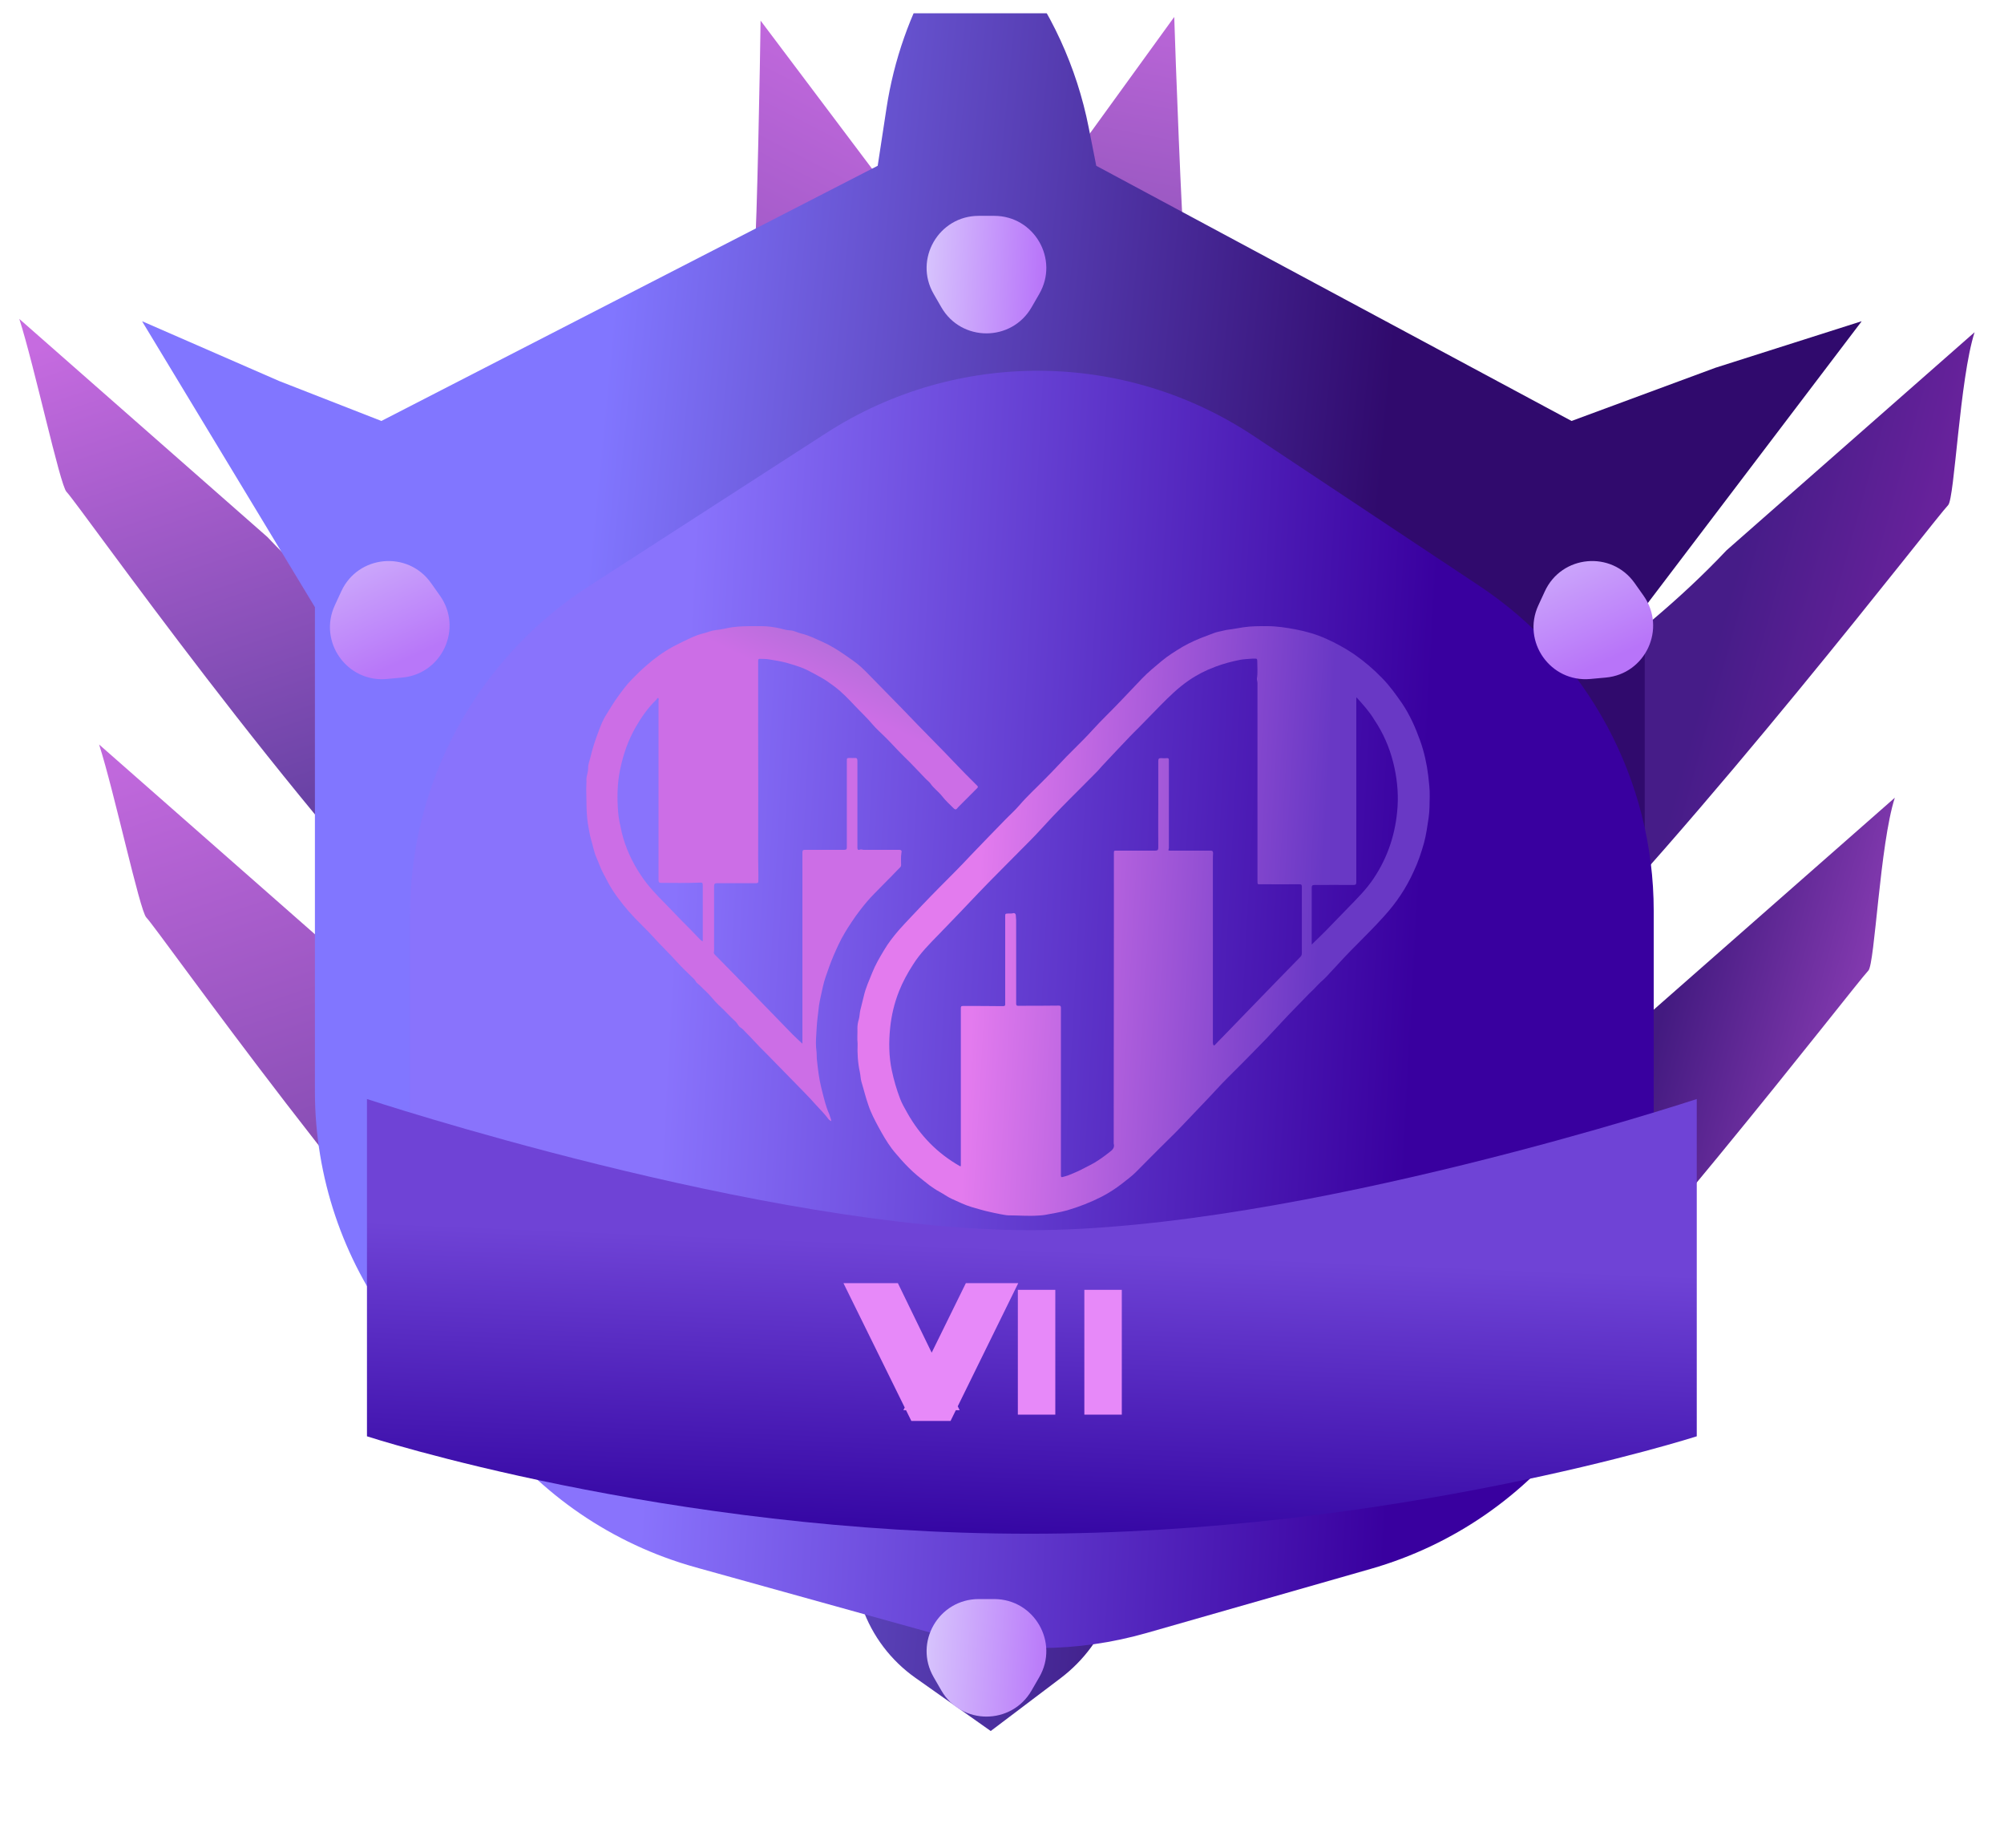 <svg width="77" height="71" viewBox="0 0 77 71" fill="none" xmlns="http://www.w3.org/2000/svg">
<g clip-path="url(#clip0_4_108)">
<g clip-path="url(#clip1_4_108)">
<g clip-path="url(#clip2_4_108)" filter="url(#filter0_d_4_108)">
<path d="M45.508 9.47C45.559 9.834 39.593 18.34 34.575 26.086C31.201 25.768 26.472 25.671 28.111 23.429C31.008 19.466 34.837 15.534 37.511 11.156L45.118 0.651C45.156 1.963 45.41 8.776 45.508 9.47Z" fill="url(#paint0_linear_4_108)"/>
<path d="M28.997 9.618C28.952 9.982 35.074 18.376 40.234 26.029C43.601 25.649 48.328 25.465 46.648 23.254C43.679 19.344 39.778 15.483 37.024 11.156L29.224 0.792C29.21 2.106 29.082 8.921 28.997 9.618Z" fill="url(#paint1_linear_4_108)"/>
<path d="M74.854 19.405C74.343 19.931 65.332 31.668 58.749 38.236C56.31 35.61 52.765 32.373 54.811 30.594C58.428 27.451 62.74 24.961 66.337 21.143L75.87 12.763C75.295 14.552 75.102 19.15 74.854 19.405Z" fill="url(#paint2_linear_4_108)"/>
<path d="M71.788 37.288C71.277 37.813 62.266 49.551 55.683 56.119C53.244 53.493 49.699 50.255 51.745 48.477C55.362 45.333 59.674 42.844 63.271 39.026L72.805 30.646C72.229 32.434 72.037 37.032 71.788 37.288Z" fill="url(#paint3_linear_4_108)"/>
<path d="M2.555 18.894C3.066 19.42 11.281 31.157 17.863 37.725C20.303 35.099 23.848 31.862 21.801 30.083C18.184 26.94 13.873 24.45 10.276 20.632L0.742 12.252C1.317 14.041 2.306 18.639 2.555 18.894Z" fill="url(#paint4_linear_4_108)"/>
<path d="M5.62 35.244C6.131 35.77 14.347 47.507 20.929 54.075C23.369 51.449 26.913 48.212 24.867 46.433C21.25 43.289 16.939 40.8 13.341 36.982L3.808 28.602C4.383 30.39 5.372 34.989 5.62 35.244Z" fill="url(#paint5_linear_4_108)"/>
<g clip-path="url(#clip3_4_108)">
<g filter="url(#filter1_d_4_108)">
<path d="M63.195 46.02V27.325L71.534 16.339L65.912 18.128L60.384 20.172L42.122 10.369L41.832 8.902C41.372 6.57 40.364 4.381 38.891 2.515L37.3 0.5L35.91 2.901C34.971 4.522 34.344 6.304 34.062 8.156L33.724 10.369L14.654 20.172L10.73 18.639L5.457 16.339L12.1 27.325V45.925C12.1 52.56 16.46 58.408 22.82 60.301L29.475 62.283C31.181 62.791 32.541 64.084 33.134 65.763C33.517 66.85 34.23 67.791 35.172 68.456L38.067 70.5L40.749 68.472C41.645 67.795 42.325 66.872 42.705 65.816C43.323 64.101 44.713 62.777 46.456 62.242L52.592 60.361C58.893 58.428 63.195 52.61 63.195 46.02Z" fill="url(#paint6_linear_4_108)"/>
</g>
<g filter="url(#filter2_i_4_108)">
<path d="M29.738 15.641L20.619 21.526C16.339 24.289 13.754 29.035 13.754 34.129V44.762C13.754 51.499 18.246 57.41 24.737 59.214L33.915 61.765C36.58 62.505 39.397 62.495 42.056 61.734L50.666 59.272C57.104 57.431 61.541 51.546 61.541 44.85V34.002C61.541 28.978 59.026 24.287 54.841 21.507L46.172 15.749C41.203 12.448 34.75 12.405 29.738 15.641Z" fill="url(#paint7_linear_4_108)"/>
</g>
<g filter="url(#filter3_d_4_108)">
<path d="M31.952 38.093C31.931 37.903 31.952 37.698 31.945 37.486C31.945 37.38 31.966 37.26 32.002 37.147C32.03 37.041 32.03 36.928 32.051 36.829C32.093 36.639 32.149 36.455 32.191 36.264C32.261 35.953 32.395 35.664 32.514 35.367C32.633 35.064 32.802 34.781 32.97 34.499C33.132 34.223 33.328 33.976 33.539 33.729C33.833 33.397 34.149 33.079 34.451 32.754C34.661 32.528 34.879 32.316 35.09 32.097C35.497 31.688 35.911 31.278 36.304 30.854C36.725 30.409 37.153 29.979 37.581 29.534C37.771 29.336 37.981 29.152 38.164 28.94C38.465 28.587 38.809 28.276 39.132 27.945C39.315 27.761 39.497 27.577 39.673 27.387C40.094 26.927 40.557 26.511 40.978 26.045C41.329 25.656 41.715 25.296 42.073 24.915C42.347 24.625 42.62 24.343 42.887 24.06C43.119 23.82 43.371 23.615 43.624 23.403C43.877 23.191 44.151 23.022 44.431 22.852C44.733 22.676 45.063 22.535 45.393 22.415C45.54 22.365 45.681 22.294 45.828 22.266C45.954 22.245 46.074 22.203 46.2 22.189C46.396 22.167 46.586 22.125 46.782 22.097C47.077 22.054 47.379 22.054 47.674 22.054C48.053 22.054 48.425 22.111 48.79 22.181C49.197 22.259 49.59 22.372 49.962 22.542C50.327 22.704 50.685 22.902 51.022 23.128C51.407 23.396 51.766 23.7 52.095 24.039C52.39 24.335 52.629 24.674 52.867 25.014C53.169 25.459 53.387 25.953 53.569 26.461C53.724 26.899 53.822 27.344 53.878 27.803C53.906 28.065 53.941 28.326 53.934 28.594C53.927 28.87 53.934 29.145 53.892 29.421C53.843 29.738 53.801 30.063 53.717 30.374C53.611 30.755 53.485 31.13 53.316 31.483C53.029 32.118 52.65 32.684 52.18 33.199C51.857 33.559 51.513 33.905 51.176 34.244C50.832 34.583 50.502 34.937 50.179 35.29C50.039 35.445 49.899 35.6 49.737 35.735C49.646 35.819 49.562 35.918 49.477 36.003C49.414 36.066 49.351 36.123 49.288 36.187C48.937 36.554 48.579 36.907 48.235 37.281C48.046 37.486 47.856 37.691 47.667 37.889C47.344 38.221 47.021 38.553 46.691 38.885C46.361 39.217 46.024 39.541 45.709 39.887C45.273 40.361 44.817 40.82 44.375 41.293C44.094 41.59 43.792 41.872 43.505 42.162C43.217 42.451 42.929 42.741 42.642 43.03C42.48 43.193 42.291 43.327 42.115 43.468C41.87 43.659 41.61 43.828 41.336 43.97C40.908 44.188 40.459 44.365 39.996 44.499C39.715 44.577 39.42 44.619 39.132 44.676C39.055 44.69 38.971 44.69 38.894 44.697C38.515 44.725 38.136 44.69 37.757 44.69C37.644 44.69 37.532 44.655 37.42 44.641C37.286 44.619 37.153 44.584 37.02 44.556C36.788 44.506 36.563 44.436 36.339 44.372C36.072 44.294 35.82 44.167 35.567 44.054C35.398 43.977 35.251 43.864 35.09 43.779C34.956 43.708 34.837 43.623 34.718 43.539C34.556 43.412 34.395 43.285 34.24 43.157C34.023 42.974 33.819 42.769 33.63 42.557C33.511 42.416 33.384 42.282 33.272 42.133C33.075 41.872 32.914 41.59 32.76 41.307C32.612 41.032 32.465 40.756 32.367 40.459C32.261 40.163 32.191 39.859 32.1 39.562C32.065 39.443 32.065 39.308 32.037 39.181C31.959 38.821 31.938 38.468 31.952 38.093ZM35.904 42.811C35.925 42.776 35.918 42.748 35.918 42.719C35.918 42.395 35.918 42.07 35.918 41.752C35.918 40.078 35.918 38.411 35.918 36.737C35.918 36.681 35.925 36.646 35.995 36.646C36.507 36.646 37.02 36.646 37.532 36.653C37.602 36.653 37.63 36.639 37.623 36.561C37.623 35.904 37.623 35.24 37.623 34.583C37.623 34.124 37.623 33.672 37.623 33.213C37.623 33.1 37.623 33.1 37.743 33.093C37.806 33.093 37.876 33.1 37.939 33.079C37.974 33.072 38.023 33.093 38.03 33.15C38.03 33.22 38.044 33.284 38.044 33.347C38.044 34.414 38.044 35.48 38.044 36.554C38.044 36.624 38.066 36.646 38.136 36.639C38.648 36.639 39.16 36.639 39.673 36.632C39.743 36.632 39.764 36.646 39.764 36.716C39.764 38.63 39.764 40.544 39.764 42.451C39.764 42.684 39.764 42.924 39.764 43.157C39.764 43.214 39.778 43.235 39.841 43.214C39.925 43.186 40.01 43.172 40.087 43.136C40.234 43.073 40.389 43.016 40.536 42.938C40.704 42.847 40.88 42.769 41.048 42.67C41.252 42.55 41.434 42.416 41.624 42.267C41.736 42.183 41.841 42.098 41.792 41.928C41.792 41.921 41.792 41.914 41.792 41.9C41.792 39.082 41.799 36.257 41.799 33.439C41.799 32.556 41.799 31.674 41.799 30.791C41.799 30.678 41.799 30.678 41.912 30.678C42.403 30.678 42.901 30.678 43.392 30.678C43.477 30.678 43.505 30.649 43.505 30.565C43.498 29.986 43.505 29.399 43.505 28.82C43.505 28.291 43.505 27.761 43.505 27.231C43.505 27.146 43.533 27.125 43.61 27.125C43.687 27.132 43.764 27.132 43.835 27.125C43.898 27.118 43.912 27.146 43.912 27.203C43.912 28.305 43.912 29.407 43.912 30.515C43.912 30.551 43.919 30.586 43.905 30.614C43.877 30.678 43.912 30.678 43.954 30.678C44.08 30.678 44.214 30.678 44.34 30.678C44.733 30.678 45.126 30.678 45.512 30.678C45.582 30.678 45.61 30.699 45.61 30.77C45.603 30.861 45.603 30.96 45.603 31.052C45.603 33.383 45.603 35.706 45.603 38.037C45.603 38.065 45.603 38.086 45.61 38.115C45.631 38.171 45.645 38.178 45.688 38.136C45.772 38.044 45.856 37.959 45.94 37.875C46.389 37.408 46.846 36.942 47.295 36.476C47.849 35.904 48.404 35.332 48.965 34.76C49.007 34.718 49.021 34.668 49.021 34.612C49.021 33.764 49.021 32.91 49.021 32.062C49.021 31.991 49 31.97 48.93 31.97C48.439 31.977 47.947 31.97 47.456 31.97C47.323 31.97 47.316 31.998 47.316 31.836C47.316 29.308 47.316 26.772 47.316 24.244C47.316 24.18 47.288 24.124 47.295 24.06C47.33 23.855 47.309 23.643 47.309 23.439C47.309 23.297 47.302 23.297 47.168 23.304C47.147 23.304 47.119 23.304 47.098 23.304C46.951 23.319 46.803 23.319 46.656 23.347C46.333 23.41 46.01 23.495 45.694 23.615C45.33 23.749 44.986 23.926 44.67 24.145C44.277 24.413 43.933 24.752 43.596 25.091C43.308 25.381 43.035 25.67 42.747 25.96C42.627 26.08 42.508 26.193 42.396 26.313C42.045 26.68 41.694 27.055 41.343 27.429C41.259 27.521 41.175 27.627 41.083 27.711C40.894 27.895 40.718 28.086 40.529 28.269C40.017 28.778 39.504 29.294 39.02 29.83C38.732 30.148 38.43 30.445 38.129 30.748C37.623 31.264 37.104 31.773 36.606 32.295C36.1 32.825 35.602 33.355 35.09 33.877C34.725 34.251 34.353 34.619 34.072 35.071C33.868 35.389 33.686 35.721 33.546 36.074C33.363 36.533 33.251 37.006 33.202 37.493C33.146 38.037 33.153 38.581 33.265 39.118C33.342 39.485 33.447 39.845 33.581 40.198C33.651 40.389 33.756 40.565 33.854 40.742C34.353 41.632 35.026 42.317 35.904 42.811ZM51.12 24.788C51.113 24.83 51.113 24.851 51.113 24.872C51.113 26.002 51.113 27.125 51.113 28.255C51.113 29.463 51.113 30.671 51.113 31.886C51.113 31.963 51.099 31.998 51.008 31.998C50.502 31.991 50.004 31.998 49.498 31.998C49.421 31.998 49.4 32.027 49.4 32.097C49.4 32.789 49.4 33.489 49.4 34.181C49.4 34.216 49.4 34.251 49.4 34.287C49.583 34.11 49.758 33.941 49.934 33.764C50.221 33.468 50.509 33.171 50.797 32.874C51.148 32.514 51.506 32.161 51.786 31.737C52.341 30.904 52.636 29.979 52.699 28.983C52.734 28.411 52.671 27.846 52.531 27.288C52.383 26.701 52.145 26.158 51.808 25.656C51.618 25.338 51.38 25.077 51.12 24.788Z" fill="url(#paint8_linear_4_108)"/>
</g>
<g filter="url(#filter4_d_4_108)">
<path d="M30.943 41.07C30.866 41.042 30.824 40.986 30.789 40.937C30.663 40.769 30.509 40.621 30.37 40.467C30.202 40.278 30.027 40.088 29.845 39.906C29.495 39.548 29.145 39.19 28.795 38.833C28.592 38.622 28.39 38.419 28.186 38.215C28.019 38.047 27.865 37.865 27.697 37.703C27.62 37.626 27.55 37.535 27.452 37.472C27.368 37.423 27.34 37.318 27.263 37.247C27.039 37.044 26.843 36.819 26.619 36.616C26.444 36.455 26.304 36.251 26.129 36.09C26.017 35.992 25.919 35.873 25.801 35.781C25.745 35.746 25.724 35.669 25.675 35.62C25.444 35.396 25.213 35.178 24.996 34.94C24.702 34.61 24.38 34.308 24.086 33.979C23.869 33.74 23.631 33.516 23.408 33.284C23.079 32.941 22.778 32.569 22.519 32.169C22.393 31.973 22.295 31.762 22.183 31.559C22.078 31.369 22.015 31.166 21.931 30.977C21.819 30.738 21.784 30.485 21.707 30.24C21.658 30.072 21.637 29.896 21.602 29.728C21.518 29.258 21.539 28.788 21.525 28.311C21.525 28.185 21.539 28.059 21.532 27.932C21.532 27.834 21.574 27.729 21.588 27.624C21.602 27.561 21.595 27.49 21.602 27.427C21.616 27.322 21.651 27.224 21.679 27.119C21.763 26.761 21.875 26.417 22.008 26.073C22.085 25.87 22.162 25.66 22.281 25.477C22.435 25.239 22.575 24.986 22.743 24.762C22.911 24.53 23.079 24.299 23.282 24.096C23.457 23.913 23.639 23.738 23.834 23.569C24.149 23.289 24.492 23.043 24.863 22.84C25.087 22.721 25.318 22.608 25.549 22.503C25.717 22.426 25.884 22.363 26.067 22.321C26.206 22.286 26.332 22.223 26.479 22.209C26.703 22.188 26.913 22.131 27.13 22.096C27.445 22.054 27.76 22.054 28.075 22.054C28.201 22.054 28.326 22.054 28.445 22.061C28.571 22.068 28.697 22.089 28.823 22.11C28.998 22.139 29.173 22.209 29.355 22.216C29.516 22.223 29.649 22.307 29.796 22.342C30.076 22.405 30.328 22.538 30.587 22.651C30.901 22.791 31.188 22.966 31.468 23.163C31.671 23.303 31.881 23.443 32.07 23.611C32.203 23.731 32.329 23.857 32.448 23.983C32.84 24.383 33.231 24.783 33.623 25.183C34.05 25.625 34.477 26.073 34.911 26.508C35.442 27.041 35.953 27.603 36.492 28.129C36.513 28.15 36.534 28.171 36.555 28.192C36.583 28.22 36.576 28.248 36.548 28.276C36.352 28.472 36.163 28.662 35.967 28.858C35.904 28.928 35.827 28.991 35.771 29.062C35.722 29.118 35.687 29.09 35.652 29.062C35.498 28.907 35.331 28.76 35.197 28.585C35.058 28.409 34.876 28.283 34.75 28.101C34.694 28.023 34.61 27.967 34.547 27.897C34.281 27.624 34.022 27.336 33.749 27.077C33.504 26.838 33.273 26.578 33.029 26.333C32.861 26.165 32.679 26.01 32.525 25.828C32.315 25.576 32.077 25.358 31.853 25.12C31.608 24.86 31.363 24.601 31.076 24.383C30.908 24.257 30.733 24.131 30.544 24.025C30.391 23.934 30.23 23.857 30.076 23.773C29.929 23.696 29.775 23.633 29.614 23.583C29.481 23.541 29.341 23.492 29.201 23.457C28.984 23.401 28.767 23.366 28.55 23.331C28.438 23.31 28.326 23.317 28.215 23.31C28.145 23.303 28.131 23.331 28.131 23.394C28.131 23.611 28.131 23.829 28.131 24.039C28.131 24.72 28.131 25.4 28.131 26.081C28.131 27.715 28.138 29.356 28.131 30.991C28.131 31.271 28.145 31.552 28.138 31.839C28.138 31.895 28.131 31.93 28.054 31.93C27.55 31.93 27.046 31.93 26.542 31.93C26.458 31.93 26.437 31.959 26.437 32.064C26.437 32.814 26.437 33.558 26.437 34.308C26.437 34.4 26.444 34.491 26.43 34.582C26.423 34.617 26.437 34.638 26.458 34.666C26.934 35.15 27.41 35.634 27.886 36.125C28.404 36.658 28.921 37.191 29.439 37.724C29.565 37.851 29.698 37.97 29.831 38.096C29.831 37.886 29.831 37.668 29.831 37.451C29.831 35.213 29.831 32.983 29.831 30.745C29.831 30.668 29.859 30.647 29.929 30.647C30.433 30.647 30.936 30.647 31.44 30.647C31.524 30.647 31.538 30.619 31.538 30.542C31.538 29.44 31.538 28.346 31.538 27.245C31.538 27.119 31.538 27.119 31.664 27.119C31.72 27.119 31.783 27.126 31.839 27.119C31.916 27.112 31.944 27.14 31.944 27.224C31.944 27.624 31.944 28.023 31.944 28.423C31.944 29.139 31.944 29.847 31.944 30.563C31.944 30.64 31.972 30.668 32.042 30.64C32.091 30.619 32.14 30.647 32.182 30.647C32.637 30.647 33.084 30.647 33.539 30.647C33.616 30.647 33.658 30.668 33.637 30.752C33.609 30.913 33.623 31.075 33.623 31.229C33.623 31.271 33.609 31.299 33.581 31.327C33.42 31.482 33.28 31.643 33.119 31.797C32.944 31.973 32.77 32.148 32.595 32.33C32.399 32.527 32.224 32.737 32.056 32.955C31.937 33.109 31.825 33.263 31.72 33.425C31.538 33.698 31.363 33.979 31.223 34.28C31.09 34.561 30.964 34.849 30.859 35.143C30.768 35.403 30.671 35.655 30.614 35.922C30.566 36.16 30.503 36.392 30.468 36.63C30.447 36.791 30.433 36.953 30.412 37.114C30.384 37.331 30.377 37.542 30.363 37.759C30.349 37.963 30.342 38.166 30.37 38.37C30.384 38.468 30.377 38.573 30.384 38.671C30.405 38.868 30.426 39.064 30.454 39.254C30.503 39.604 30.593 39.948 30.684 40.285C30.733 40.467 30.789 40.642 30.866 40.811C30.887 40.895 30.929 40.972 30.943 41.07ZM25.997 34.161C25.997 34.147 26.003 34.14 26.003 34.133C26.003 33.446 26.003 32.758 26.003 32.071C26.003 31.895 26.003 31.902 25.836 31.909C25.353 31.93 24.877 31.916 24.394 31.916C24.331 31.916 24.303 31.895 24.303 31.825C24.303 29.532 24.303 27.231 24.303 24.937C24.303 24.895 24.324 24.832 24.289 24.818C24.254 24.804 24.233 24.867 24.205 24.895C23.89 25.197 23.645 25.554 23.429 25.926C23.135 26.438 22.946 26.985 22.827 27.561C22.715 28.101 22.708 28.648 22.75 29.195C22.771 29.461 22.834 29.721 22.89 29.98C23.03 30.563 23.282 31.103 23.61 31.601C23.883 32.022 24.226 32.379 24.583 32.737C24.779 32.941 24.975 33.144 25.171 33.347C25.409 33.586 25.647 33.824 25.878 34.07C25.913 34.105 25.948 34.14 25.997 34.161Z" fill="url(#paint9_linear_4_108)"/>
</g>
<g filter="url(#filter5_d_4_108)">
<path d="M12.1 54.178C12.1 54.178 23.601 57.921 37.56 57.921C51.519 57.921 63.195 54.178 63.195 54.178V41.221C63.195 41.221 47.855 46.273 37.56 46.26C27.332 46.246 12.1 41.221 12.1 41.221V54.178Z" fill="url(#paint10_linear_4_108)"/>
</g>
<g filter="url(#filter6_d_4_108)">
<path d="M39.635 11.807C38.865 13.14 36.941 13.14 36.171 11.807L35.874 11.292C35.104 9.959 36.066 8.292 37.606 8.292L38.2 8.292C39.74 8.292 40.702 9.959 39.932 11.292L39.635 11.807Z" fill="url(#paint11_linear_4_108)"/>
</g>
<g filter="url(#filter7_d_4_108)">
<path d="M39.635 64.945C38.865 66.279 36.941 66.279 36.171 64.945L35.874 64.431C35.104 63.097 36.066 61.431 37.606 61.431L38.2 61.431C39.74 61.431 40.702 63.097 39.932 64.431L39.635 64.945Z" fill="url(#paint12_linear_4_108)"/>
</g>
<g filter="url(#filter8_d_4_108)">
<path d="M63.151 22.885C64.038 24.143 63.232 25.89 61.699 26.03L61.107 26.084C59.574 26.224 58.464 24.652 59.109 23.254L59.358 22.715C60.004 21.317 61.92 21.142 62.808 22.4L63.151 22.885Z" fill="url(#paint13_linear_4_108)"/>
</g>
<g filter="url(#filter9_d_4_108)">
<path d="M16.906 22.885C17.794 24.143 16.987 25.89 15.454 26.03L14.862 26.084C13.329 26.224 12.219 24.652 12.865 23.254L13.114 22.715C13.759 21.317 15.675 21.142 16.563 22.4L16.906 22.885Z" fill="url(#paint14_linear_4_108)"/>
</g>
</g>
</g>
</g>
<rect x="39.109" y="49.551" width="1.439" height="4.795" fill="#E789F9"/>
<rect x="41.664" y="49.551" width="1.439" height="4.795" fill="#E789F9"/>
<path d="M35.327 54.087L33.212 49.795H34.187L36.074 53.676H35.514L37.422 49.795H38.321L36.212 54.087H35.327Z" fill="#E789F9" stroke="#E789F9"/>
</g>
<defs>
<filter id="filter0_d_4_108" x="-10.6" y="-10.1" width="97.812" height="91.2" filterUnits="userSpaceOnUse" color-interpolation-filters="sRGB">
<feFlood flood-opacity="0" result="BackgroundImageFix"/>
<feColorMatrix in="SourceAlpha" type="matrix" values="0 0 0 0 0 0 0 0 0 0 0 0 0 0 0 0 0 0 127 0" result="hardAlpha"/>
<feOffset/>
<feGaussianBlur stdDeviation="5.3"/>
<feColorMatrix type="matrix" values="0 0 0 0 0.592 0 0 0 0 0.278 0 0 0 0 1 0 0 0 0.25 0"/>
<feBlend mode="normal" in2="BackgroundImageFix" result="effect1_dropShadow_4_108"/>
<feBlend mode="normal" in="SourceGraphic" in2="effect1_dropShadow_4_108" result="shape"/>
</filter>
<filter id="filter1_d_4_108" x="0.357" y="-8.6" width="76.277" height="80.2" filterUnits="userSpaceOnUse" color-interpolation-filters="sRGB">
<feFlood flood-opacity="0" result="BackgroundImageFix"/>
<feColorMatrix in="SourceAlpha" type="matrix" values="0 0 0 0 0 0 0 0 0 0 0 0 0 0 0 0 0 0 127 0" result="hardAlpha"/>
<feOffset dy="-4"/>
<feGaussianBlur stdDeviation="2.55"/>
<feComposite in2="hardAlpha" operator="out"/>
<feColorMatrix type="matrix" values="0 0 0 0 0 0 0 0 0 0 0 0 0 0 0 0 0 0 0.25 0"/>
<feBlend mode="normal" in2="BackgroundImageFix" result="effect1_dropShadow_4_108"/>
<feBlend mode="normal" in="SourceGraphic" in2="effect1_dropShadow_4_108" result="shape"/>
</filter>
<filter id="filter2_i_4_108" x="13.754" y="13.243" width="49.788" height="50.069" filterUnits="userSpaceOnUse" color-interpolation-filters="sRGB">
<feFlood flood-opacity="0" result="BackgroundImageFix"/>
<feBlend mode="normal" in="SourceGraphic" in2="BackgroundImageFix" result="shape"/>
<feColorMatrix in="SourceAlpha" type="matrix" values="0 0 0 0 0 0 0 0 0 0 0 0 0 0 0 0 0 0 127 0" result="hardAlpha"/>
<feOffset dx="2" dy="1"/>
<feGaussianBlur stdDeviation="1"/>
<feComposite in2="hardAlpha" operator="arithmetic" k2="-1" k3="1"/>
<feColorMatrix type="matrix" values="0 0 0 0 0 0 0 0 0 0 0 0 0 0 0 0 0 0 0.25 0"/>
<feBlend mode="normal" in2="shape" result="effect1_innerShadow_4_108"/>
</filter>
<filter id="filter3_d_4_108" x="31.343" y="22.054" width="25.192" height="26.254" filterUnits="userSpaceOnUse" color-interpolation-filters="sRGB">
<feFlood flood-opacity="0" result="BackgroundImageFix"/>
<feColorMatrix in="SourceAlpha" type="matrix" values="0 0 0 0 0 0 0 0 0 0 0 0 0 0 0 0 0 0 127 0" result="hardAlpha"/>
<feOffset dx="1" dy="2"/>
<feGaussianBlur stdDeviation="0.8"/>
<feComposite in2="hardAlpha" operator="out"/>
<feColorMatrix type="matrix" values="0 0 0 0 0 0 0 0 0 0 0 0 0 0 0 0 0 0 0.25 0"/>
<feBlend mode="normal" in2="BackgroundImageFix" result="effect1_dropShadow_4_108"/>
<feBlend mode="normal" in="SourceGraphic" in2="effect1_dropShadow_4_108" result="shape"/>
</filter>
<filter id="filter4_d_4_108" x="20.925" y="22.054" width="18.247" height="22.616" filterUnits="userSpaceOnUse" color-interpolation-filters="sRGB">
<feFlood flood-opacity="0" result="BackgroundImageFix"/>
<feColorMatrix in="SourceAlpha" type="matrix" values="0 0 0 0 0 0 0 0 0 0 0 0 0 0 0 0 0 0 127 0" result="hardAlpha"/>
<feOffset dx="1" dy="2"/>
<feGaussianBlur stdDeviation="0.8"/>
<feComposite in2="hardAlpha" operator="out"/>
<feColorMatrix type="matrix" values="0 0 0 0 0 0 0 0 0 0 0 0 0 0 0 0 0 0 0.25 0"/>
<feBlend mode="normal" in2="BackgroundImageFix" result="effect1_dropShadow_4_108"/>
<feBlend mode="normal" in="SourceGraphic" in2="effect1_dropShadow_4_108" result="shape"/>
</filter>
<filter id="filter5_d_4_108" x="12.1" y="40.92" width="54.395" height="19.301" filterUnits="userSpaceOnUse" color-interpolation-filters="sRGB">
<feFlood flood-opacity="0" result="BackgroundImageFix"/>
<feColorMatrix in="SourceAlpha" type="matrix" values="0 0 0 0 0 0 0 0 0 0 0 0 0 0 0 0 0 0 127 0" result="hardAlpha"/>
<feOffset dx="2" dy="1"/>
<feGaussianBlur stdDeviation="0.65"/>
<feComposite in2="hardAlpha" operator="out"/>
<feColorMatrix type="matrix" values="0 0 0 0 0 0 0 0 0 0 0 0 0 0 0 0 0 0 0.25 0"/>
<feBlend mode="normal" in2="BackgroundImageFix" result="effect1_dropShadow_4_108"/>
<feBlend mode="normal" in="SourceGraphic" in2="effect1_dropShadow_4_108" result="shape"/>
</filter>
<filter id="filter6_d_4_108" x="29.303" y="1.992" width="17.2" height="17.115" filterUnits="userSpaceOnUse" color-interpolation-filters="sRGB">
<feFlood flood-opacity="0" result="BackgroundImageFix"/>
<feColorMatrix in="SourceAlpha" type="matrix" values="0 0 0 0 0 0 0 0 0 0 0 0 0 0 0 0 0 0 127 0" result="hardAlpha"/>
<feOffset/>
<feGaussianBlur stdDeviation="3.15"/>
<feComposite in2="hardAlpha" operator="out"/>
<feColorMatrix type="matrix" values="0 0 0 0 1 0 0 0 0 1 0 0 0 0 1 0 0 0 0.25 0"/>
<feBlend mode="normal" in2="BackgroundImageFix" result="effect1_dropShadow_4_108"/>
<feBlend mode="normal" in="SourceGraphic" in2="effect1_dropShadow_4_108" result="shape"/>
</filter>
<filter id="filter7_d_4_108" x="29.303" y="55.131" width="17.2" height="17.115" filterUnits="userSpaceOnUse" color-interpolation-filters="sRGB">
<feFlood flood-opacity="0" result="BackgroundImageFix"/>
<feColorMatrix in="SourceAlpha" type="matrix" values="0 0 0 0 0 0 0 0 0 0 0 0 0 0 0 0 0 0 127 0" result="hardAlpha"/>
<feOffset/>
<feGaussianBlur stdDeviation="3.15"/>
<feComposite in2="hardAlpha" operator="out"/>
<feColorMatrix type="matrix" values="0 0 0 0 1 0 0 0 0 1 0 0 0 0 1 0 0 0 0.25 0"/>
<feBlend mode="normal" in2="BackgroundImageFix" result="effect1_dropShadow_4_108"/>
<feBlend mode="normal" in="SourceGraphic" in2="effect1_dropShadow_4_108" result="shape"/>
</filter>
<filter id="filter8_d_4_108" x="52.622" y="15.253" width="17.197" height="17.14" filterUnits="userSpaceOnUse" color-interpolation-filters="sRGB">
<feFlood flood-opacity="0" result="BackgroundImageFix"/>
<feColorMatrix in="SourceAlpha" type="matrix" values="0 0 0 0 0 0 0 0 0 0 0 0 0 0 0 0 0 0 127 0" result="hardAlpha"/>
<feOffset/>
<feGaussianBlur stdDeviation="3.15"/>
<feComposite in2="hardAlpha" operator="out"/>
<feColorMatrix type="matrix" values="0 0 0 0 1 0 0 0 0 1 0 0 0 0 1 0 0 0 0.25 0"/>
<feBlend mode="normal" in2="BackgroundImageFix" result="effect1_dropShadow_4_108"/>
<feBlend mode="normal" in="SourceGraphic" in2="effect1_dropShadow_4_108" result="shape"/>
</filter>
<filter id="filter9_d_4_108" x="6.377" y="15.253" width="17.197" height="17.14" filterUnits="userSpaceOnUse" color-interpolation-filters="sRGB">
<feFlood flood-opacity="0" result="BackgroundImageFix"/>
<feColorMatrix in="SourceAlpha" type="matrix" values="0 0 0 0 0 0 0 0 0 0 0 0 0 0 0 0 0 0 127 0" result="hardAlpha"/>
<feOffset/>
<feGaussianBlur stdDeviation="3.15"/>
<feComposite in2="hardAlpha" operator="out"/>
<feColorMatrix type="matrix" values="0 0 0 0 1 0 0 0 0 1 0 0 0 0 1 0 0 0 0.25 0"/>
<feBlend mode="normal" in2="BackgroundImageFix" result="effect1_dropShadow_4_108"/>
<feBlend mode="normal" in="SourceGraphic" in2="effect1_dropShadow_4_108" result="shape"/>
</filter>
<linearGradient id="paint0_linear_4_108" x1="44.056" y1="0.762" x2="41.387" y2="14.403" gradientUnits="userSpaceOnUse">
<stop stop-color="#B965D7"/>
<stop offset="1" stop-color="#7E4DAF"/>
</linearGradient>
<linearGradient id="paint1_linear_4_108" x1="41.026" y1="6.874" x2="33.061" y2="22.333" gradientUnits="userSpaceOnUse">
<stop stop-color="#C068DC"/>
<stop offset="1" stop-color="#804BB2"/>
</linearGradient>
<linearGradient id="paint2_linear_4_108" x1="81.241" y1="16.084" x2="69.234" y2="12.763" gradientUnits="userSpaceOnUse">
<stop stop-color="#8427AC"/>
<stop offset="1" stop-color="#461C88"/>
</linearGradient>
<linearGradient id="paint3_linear_4_108" x1="78.175" y1="33.967" x2="66.168" y2="30.645" gradientUnits="userSpaceOnUse">
<stop stop-color="#B251D2"/>
<stop offset="1" stop-color="#431A80"/>
</linearGradient>
<linearGradient id="paint4_linear_4_108" x1="4.599" y1="12.252" x2="11.241" y2="32.179" gradientUnits="userSpaceOnUse">
<stop stop-color="#C66BE0"/>
<stop offset="1" stop-color="#6440A2"/>
</linearGradient>
<linearGradient id="paint5_linear_4_108" x1="7.664" y1="28.602" x2="14.307" y2="48.529" gradientUnits="userSpaceOnUse">
<stop stop-color="#C068DC"/>
<stop offset="1" stop-color="#7746A9"/>
</linearGradient>
<linearGradient id="paint6_linear_4_108" x1="24.273" y1="8.164" x2="54.199" y2="11.062" gradientUnits="userSpaceOnUse">
<stop stop-color="#8176FF"/>
<stop offset="1" stop-color="#300A6D"/>
</linearGradient>
<linearGradient id="paint7_linear_4_108" x1="25.139" y1="10.314" x2="53.764" y2="11.864" gradientUnits="userSpaceOnUse">
<stop stop-color="#8973FC"/>
<stop offset="1" stop-color="#39009F"/>
</linearGradient>
<linearGradient id="paint8_linear_4_108" x1="37.182" y1="22.054" x2="50.35" y2="22.816" gradientUnits="userSpaceOnUse">
<stop stop-color="#E37BEE"/>
<stop offset="1" stop-color="#6938C5"/>
</linearGradient>
<linearGradient id="paint9_linear_4_108" x1="25.11" y1="22.054" x2="32.087" y2="7.58" gradientUnits="userSpaceOnUse">
<stop stop-color="#CC6EE6"/>
<stop offset="1" stop-color="#1C6A8B"/>
<stop offset="1" stop-color="#1A6889"/>
<stop offset="1" stop-color="#216F91"/>
<stop offset="1" stop-color="#0A8593"/>
</linearGradient>
<linearGradient id="paint10_linear_4_108" x1="37.81" y1="59.004" x2="38.308" y2="46.93" gradientUnits="userSpaceOnUse">
<stop stop-color="#30019F"/>
<stop offset="0.995" stop-color="#6F43D6"/>
</linearGradient>
<linearGradient id="paint11_linear_4_108" x1="40.177" y1="14.807" x2="34.977" y2="14.497" gradientUnits="userSpaceOnUse">
<stop offset="0" stop-color="#B66FF9"/>
<stop offset="1" stop-color="#D9C9FD"/>
</linearGradient>
<linearGradient id="paint12_linear_4_108" x1="40.177" y1="67.945" x2="34.977" y2="67.635" gradientUnits="userSpaceOnUse">
<stop stop-color="#B876F9"/>
<stop offset="1" stop-color="#D9C9FD"/>
</linearGradient>
<linearGradient id="paint13_linear_4_108" x1="63.914" y1="17.374" x2="66.578" y2="23.183" gradientUnits="userSpaceOnUse">
<stop stop-color="#D6C2FC"/>
<stop offset="1" stop-color="#B874F9"/>
</linearGradient>
<linearGradient id="paint14_linear_4_108" x1="17.669" y1="17.374" x2="20.333" y2="23.183" gradientUnits="userSpaceOnUse">
<stop stop-color="#D6C3FC"/>
<stop offset="1" stop-color="#B877F9"/>
</linearGradient>
<clipPath id="clip0_4_108">
<rect width="76.612" height="70" fill="white" transform="translate(0 0.5)"/>
</clipPath>
<clipPath id="clip1_4_108">
<rect width="76.612" height="70" fill="white" transform="translate(0 0.5)"/>
</clipPath>
<clipPath id="clip2_4_108">
<rect width="76.612" height="70" fill="white" transform="translate(0 0.5)"/>
</clipPath>
<clipPath id="clip3_4_108">
<rect width="66.077" height="70" fill="white" transform="translate(5.457 0.5)"/>
</clipPath>
</defs>
</svg>

